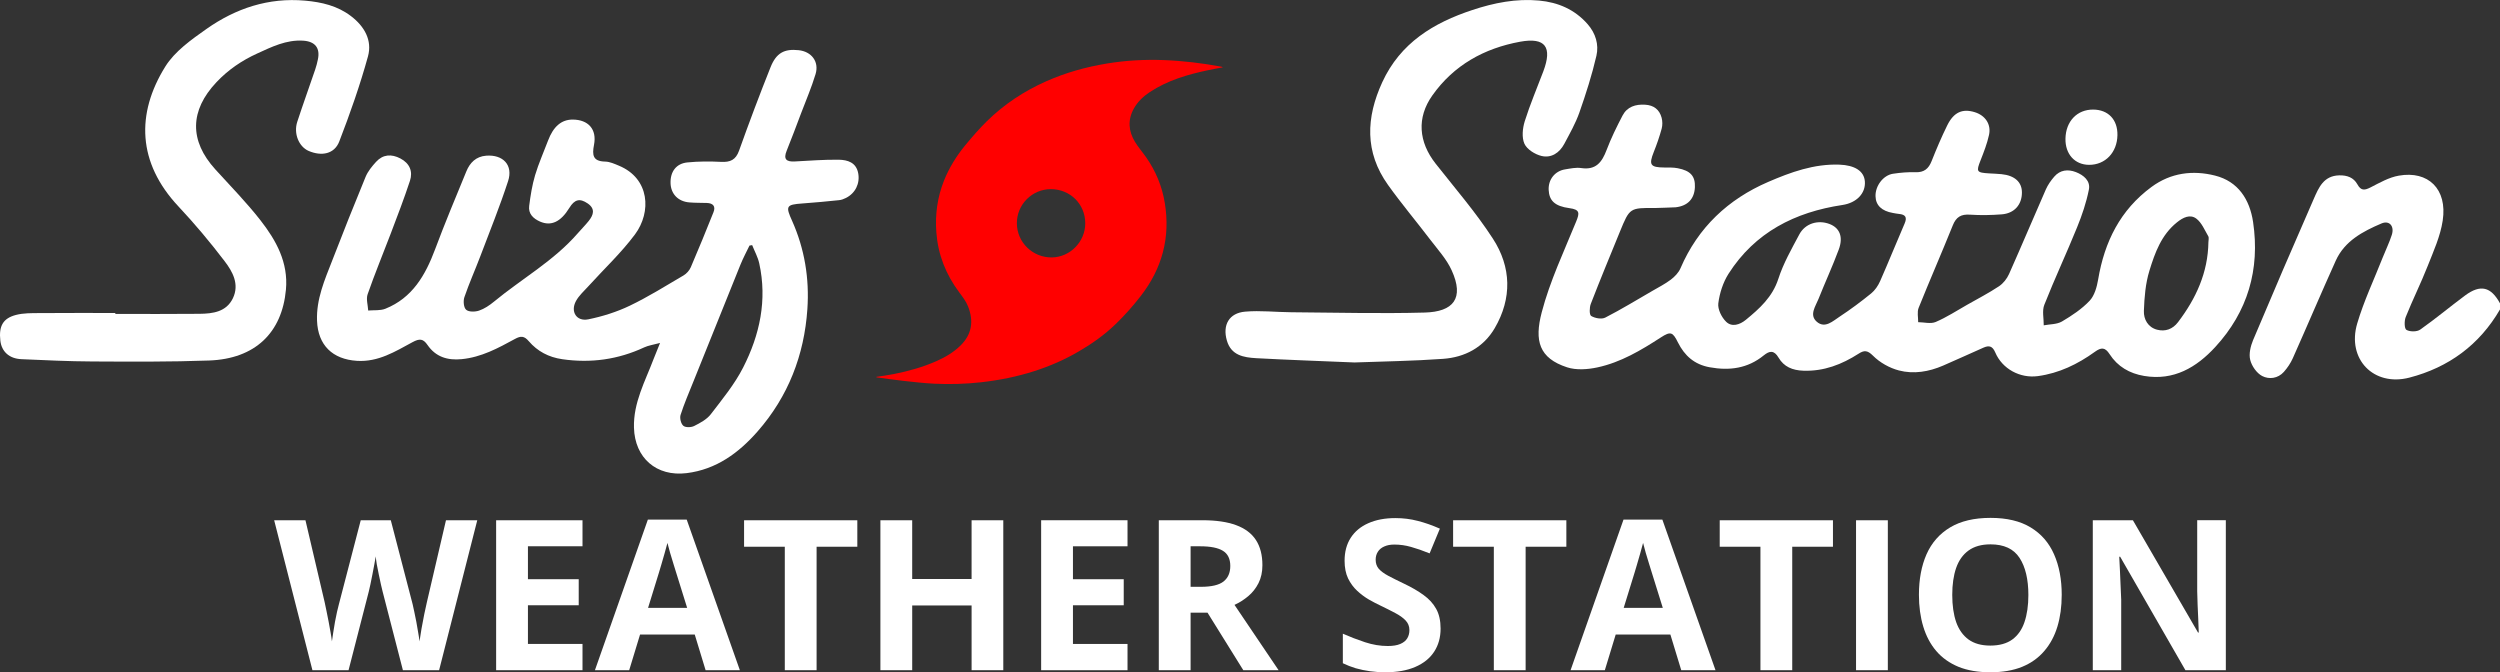 <?xml version="1.0" encoding="UTF-8" standalone="no"?>
<svg version="1.1" x="0px" y="0px" viewBox="0 0 238 64" width="238" height="64" xmlns="http://www.w3.org/2000/svg" xmlns:svg="http://www.w3.org/2000/svg">
<rect x="0" y="0" width="238" height="64" fill="#333333" stroke="none"/>
<style type="text/css">
  path {fill:#ffffff;}
	.cyclone {fill:#ff0000;}
</style>
<path d="m 62.836,32.649 c -0.665,0.179 -1.116,0.238 -1.509,0.422 -2.489,1.159 -5.079,1.518 -7.801,1.125 -1.3,-0.189 -2.358,-0.752 -3.187,-1.716 -0.427,-0.499 -0.747,-0.524 -1.315,-0.213 -1.601,0.873 -3.202,1.745 -5.079,1.925 -1.344,0.131 -2.46,-0.213 -3.241,-1.343 -0.417,-0.611 -0.757,-0.64 -1.431,-0.276 -1.645,0.887 -3.255,1.905 -5.288,1.779 -2.334,-0.145 -3.716,-1.498 -3.804,-3.811 -0.078,-2.066 0.723,-3.884 1.441,-5.726 1.033,-2.672 2.091,-5.333 3.183,-7.981 0.218,-0.524 0.606,-0.999 0.995,-1.425 0.66,-0.722 1.465,-0.766 2.314,-0.325 0.888,0.465 1.208,1.236 0.912,2.133 -0.558,1.702 -1.203,3.37 -1.839,5.047 -0.728,1.915 -1.514,3.811 -2.188,5.746 -0.16,0.456 0.024,1.033 0.053,1.552 0.548,-0.048 1.145,0.024 1.635,-0.17 2.571,-1.033 3.808,-3.19 4.73,-5.649 0.931,-2.497 1.965,-4.96 2.979,-7.428 0.34,-0.829 0.917,-1.416 1.882,-1.493 1.606,-0.126 2.591,0.892 2.091,2.419 -0.786,2.41 -1.737,4.766 -2.639,7.142 -0.495,1.309 -1.072,2.589 -1.523,3.913 -0.121,0.359 -0.068,0.989 0.17,1.193 0.252,0.223 0.854,0.208 1.227,0.082 0.509,-0.175 0.995,-0.499 1.417,-0.849 2.649,-2.187 5.7,-3.884 7.985,-6.517 0.34,-0.393 0.713,-0.761 1.038,-1.169 0.456,-0.572 0.65,-1.154 -0.097,-1.668 -0.752,-0.514 -1.247,-0.393 -1.751,0.432 -0.815,1.329 -1.732,1.755 -2.785,1.295 -0.65,-0.286 -1.13,-0.747 -1.033,-1.493 0.126,-0.984 0.281,-1.978 0.563,-2.924 0.335,-1.12 0.82,-2.196 1.232,-3.292 0.505,-1.343 1.276,-2.002 2.343,-2.002 1.489,0.005 2.324,0.926 2.033,2.405 -0.189,0.975 -0.116,1.571 1.067,1.595 0.437,0.01 0.883,0.213 1.3,0.388 2.945,1.217 3.119,4.412 1.533,6.546 -1.315,1.765 -2.95,3.292 -4.434,4.931 -0.412,0.456 -0.898,0.882 -1.184,1.411 -0.548,1.009 0.053,1.969 1.174,1.741 1.354,-0.276 2.717,-0.703 3.964,-1.304 1.756,-0.844 3.42,-1.886 5.104,-2.875 0.286,-0.17 0.558,-0.47 0.689,-0.776 0.747,-1.736 1.46,-3.486 2.159,-5.236 0.233,-0.577 -0.044,-0.868 -0.636,-0.887 -0.553,-0.019 -1.111,-0.005 -1.664,-0.053 -1.067,-0.087 -1.756,-0.81 -1.785,-1.833 -0.034,-1.086 0.534,-1.867 1.601,-1.973 1.062,-0.107 2.144,-0.107 3.217,-0.053 0.864,0.044 1.388,-0.184 1.703,-1.062 0.951,-2.667 1.95,-5.319 2.998,-7.947 0.548,-1.372 1.315,-1.765 2.668,-1.624 1.227,0.126 1.975,1.086 1.62,2.274 -0.383,1.275 -0.917,2.507 -1.388,3.753 -0.446,1.183 -0.888,2.371 -1.363,3.544 -0.335,0.819 -0.024,1.067 0.771,1.023 1.397,-0.073 2.799,-0.184 4.197,-0.165 0.825,0.015 1.645,0.257 1.839,1.275 0.189,0.984 -0.272,1.92 -1.169,2.366 -0.204,0.102 -0.427,0.189 -0.645,0.208 -1.164,0.121 -2.329,0.233 -3.493,0.315 -1.557,0.107 -1.616,0.257 -0.985,1.653 1.193,2.667 1.654,5.498 1.455,8.398 -0.296,4.388 -1.829,8.335 -4.74,11.651 -1.785,2.036 -3.925,3.622 -6.753,3.971 -2.872,0.354 -4.939,-1.445 -5.016,-4.33 -0.063,-2.386 1.062,-4.403 1.863,-6.521 0.175,-0.441 0.354,-0.873 0.621,-1.542 z m 8.771,-9.314 c -0.087,0.015 -0.175,0.029 -0.257,0.044 -0.291,0.606 -0.611,1.202 -0.864,1.828 -1.499,3.699 -2.984,7.409 -4.473,11.113 -0.422,1.057 -0.878,2.099 -1.223,3.181 -0.097,0.301 0.034,0.839 0.262,1.033 0.209,0.179 0.747,0.165 1.033,0.019 0.572,-0.286 1.193,-0.621 1.572,-1.105 1.101,-1.435 2.275,-2.861 3.09,-4.461 1.582,-3.103 2.304,-6.42 1.533,-9.915 -0.131,-0.596 -0.446,-1.159 -0.674,-1.736 z" />
<path d="m 10.983,29.885 c 2.668,0 5.341,0.019 8.01,-0.01 1.266,-0.015 2.547,-0.175 3.178,-1.479 0.64,-1.333 -0.024,-2.536 -0.786,-3.53 -1.378,-1.809 -2.848,-3.564 -4.405,-5.222 -3.886,-4.15 -4.041,-8.815 -1.242,-13.309 0.902,-1.45 2.479,-2.565 3.925,-3.583 2.785,-1.959 5.904,-3.001 9.378,-2.691 1.582,0.141 3.081,0.485 4.376,1.474 1.281,0.975 2.033,2.308 1.616,3.826 -0.757,2.749 -1.708,5.45 -2.736,8.112 -0.461,1.188 -1.674,1.43 -2.921,0.892 C 28.453,13.962 27.934,12.716 28.298,11.601 28.842,9.933 29.443,8.28 30.006,6.621 30.113,6.316 30.19,6.001 30.258,5.681 30.501,4.575 30.006,3.945 28.861,3.872 27.26,3.77 25.872,4.459 24.485,5.094 23.029,5.758 21.729,6.636 20.609,7.824 18.066,10.515 18.003,13.385 20.507,16.134 c 1.446,1.59 2.959,3.137 4.279,4.824 1.499,1.915 2.673,4.024 2.435,6.618 -0.378,4.121 -2.95,6.584 -7.306,6.744 -3.707,0.136 -7.423,0.112 -11.139,0.092 -2.246,-0.01 -4.488,-0.121 -6.734,-0.218 -1.159,-0.048 -1.887,-0.718 -2.008,-1.755 -0.16,-1.382 0.238,-2.133 1.489,-2.458 0.708,-0.184 1.48,-0.17 2.222,-0.175 2.411,-0.019 4.822,-0.01 7.229,-0.01 0.01,0.029 0.01,0.058 0.01,0.087 z" />
<path d="m 238,29.458 c -1.96,3.379 -4.895,5.523 -8.626,6.492 -3.406,0.882 -5.967,-1.77 -4.968,-5.154 0.631,-2.138 1.601,-4.179 2.421,-6.264 0.286,-0.727 0.636,-1.43 0.873,-2.172 0.267,-0.824 -0.228,-1.411 -0.985,-1.086 -1.771,0.756 -3.503,1.663 -4.352,3.544 -1.392,3.084 -2.712,6.201 -4.09,9.29 -0.209,0.465 -0.509,0.912 -0.849,1.295 -0.568,0.64 -1.417,0.732 -2.067,0.393 -0.519,-0.272 -0.99,-0.945 -1.135,-1.527 -0.146,-0.572 0.029,-1.304 0.267,-1.881 1.897,-4.499 3.823,-8.989 5.783,-13.46 0.466,-1.057 0.931,-2.196 2.416,-2.235 0.762,-0.019 1.378,0.208 1.737,0.858 0.349,0.64 0.703,0.567 1.266,0.281 0.859,-0.441 1.747,-0.95 2.673,-1.11 2.794,-0.495 4.638,1.261 4.182,4.276 -0.223,1.489 -0.878,2.924 -1.436,4.339 -0.645,1.634 -1.431,3.21 -2.086,4.844 -0.146,0.364 -0.136,1.105 0.068,1.222 0.33,0.194 0.999,0.194 1.31,-0.024 1.46,-1.028 2.838,-2.182 4.274,-3.249 1.46,-1.081 2.46,-0.839 3.323,0.747 0,0.189 0,0.383 0,0.582 z" />
<path d="m 157.582,19.8 c -2.431,-0.015 -2.435,-0.015 -3.362,2.245 -0.936,2.289 -1.882,4.572 -2.775,6.88 -0.136,0.349 -0.15,1.038 0.034,1.154 0.359,0.218 0.995,0.335 1.344,0.155 1.533,-0.785 3.003,-1.687 4.497,-2.55 0.587,-0.339 1.203,-0.655 1.742,-1.062 0.369,-0.281 0.737,-0.659 0.917,-1.076 1.669,-3.889 4.536,-6.58 8.354,-8.228 2.144,-0.926 4.361,-1.731 6.782,-1.644 1.441,0.053 2.348,0.596 2.421,1.605 0.083,1.12 -0.781,2.032 -2.135,2.235 -4.526,0.679 -8.32,2.599 -10.843,6.546 -0.524,0.824 -0.854,1.852 -0.975,2.822 -0.068,0.558 0.315,1.333 0.747,1.75 0.543,0.528 1.29,0.291 1.873,-0.184 1.31,-1.076 2.532,-2.167 3.095,-3.903 0.475,-1.474 1.266,-2.856 1.999,-4.233 0.558,-1.042 1.771,-1.406 2.872,-0.989 0.965,0.368 1.334,1.222 0.878,2.439 -0.587,1.585 -1.3,3.122 -1.926,4.698 -0.281,0.703 -0.902,1.522 -0.165,2.167 0.781,0.684 1.538,-0.068 2.188,-0.49 1.033,-0.679 2.028,-1.421 2.988,-2.201 0.364,-0.296 0.66,-0.732 0.854,-1.169 0.805,-1.818 1.543,-3.666 2.334,-5.489 0.262,-0.606 0.068,-0.853 -0.534,-0.912 -0.194,-0.019 -0.388,-0.058 -0.577,-0.092 -1.072,-0.184 -1.64,-0.732 -1.659,-1.6 -0.024,-0.979 0.733,-1.993 1.664,-2.133 0.708,-0.107 1.431,-0.17 2.139,-0.145 0.82,0.029 1.252,-0.335 1.538,-1.062 0.456,-1.149 0.941,-2.293 1.489,-3.404 0.621,-1.256 1.446,-1.61 2.615,-1.251 0.999,0.305 1.586,1.154 1.358,2.172 -0.179,0.819 -0.49,1.619 -0.8,2.405 -0.432,1.091 -0.393,1.178 0.82,1.251 0.388,0.024 0.781,0.034 1.169,0.073 1.257,0.126 1.955,0.756 1.945,1.76 -0.005,1.149 -0.723,1.973 -1.921,2.066 -1.004,0.078 -2.023,0.097 -3.027,0.029 -0.849,-0.058 -1.315,0.223 -1.635,1.023 -1.058,2.628 -2.193,5.222 -3.25,7.85 -0.16,0.398 -0.039,0.907 -0.044,1.362 0.563,0.005 1.193,0.184 1.669,-0.019 1.043,-0.446 2.004,-1.076 2.998,-1.639 1.014,-0.577 2.057,-1.115 3.027,-1.76 0.403,-0.267 0.757,-0.718 0.956,-1.164 1.193,-2.676 2.329,-5.382 3.508,-8.063 0.194,-0.436 0.485,-0.849 0.8,-1.212 0.558,-0.64 1.295,-0.722 2.052,-0.432 0.752,0.291 1.407,0.839 1.242,1.668 -0.243,1.227 -0.65,2.434 -1.126,3.598 -1.004,2.473 -2.139,4.892 -3.119,7.375 -0.223,0.567 -0.044,1.295 -0.053,1.949 0.582,-0.112 1.247,-0.082 1.732,-0.364 0.946,-0.558 1.897,-1.188 2.639,-1.978 0.466,-0.495 0.689,-1.314 0.81,-2.027 0.602,-3.578 2.101,-6.613 5.079,-8.805 1.834,-1.353 3.935,-1.615 6.05,-1.081 2.198,0.553 3.299,2.274 3.619,4.412 0.674,4.519 -0.509,8.558 -3.609,11.918 -1.776,1.925 -3.935,3.219 -6.758,2.744 -1.392,-0.233 -2.528,-0.892 -3.289,-2.07 -0.437,-0.679 -0.8,-0.664 -1.412,-0.223 -1.625,1.173 -3.406,2.036 -5.414,2.308 -1.703,0.233 -3.396,-0.684 -4.061,-2.25 -0.267,-0.625 -0.597,-0.693 -1.13,-0.456 -1.281,0.567 -2.552,1.149 -3.837,1.707 -1.354,0.587 -2.799,0.829 -4.206,0.461 -0.893,-0.233 -1.819,-0.752 -2.469,-1.406 -0.539,-0.538 -0.849,-0.524 -1.378,-0.184 -1.591,1.018 -3.28,1.678 -5.235,1.615 -1.058,-0.034 -1.868,-0.378 -2.377,-1.246 -0.432,-0.737 -0.868,-0.65 -1.402,-0.218 -1.533,1.251 -3.265,1.479 -5.157,1.135 -1.446,-0.262 -2.382,-1.091 -3.018,-2.361 -0.495,-0.994 -0.689,-1.086 -1.625,-0.48 -1.892,1.227 -3.828,2.381 -6.05,2.856 -0.927,0.199 -2.009,0.276 -2.882,-0.01 -2.663,-0.873 -3.124,-2.516 -2.411,-5.236 0.776,-2.967 2.115,-5.789 3.28,-8.645 0.33,-0.805 0.359,-1.139 -0.64,-1.27 -1.417,-0.189 -1.931,-0.732 -1.979,-1.741 -0.044,-0.979 0.587,-1.789 1.552,-1.949 0.514,-0.082 1.053,-0.204 1.552,-0.126 1.402,0.208 1.975,-0.567 2.411,-1.721 0.427,-1.125 0.961,-2.211 1.518,-3.278 0.441,-0.844 1.242,-1.091 2.159,-1.033 0.815,0.048 1.354,0.465 1.562,1.241 0.087,0.325 0.092,0.713 0.005,1.038 -0.204,0.752 -0.461,1.493 -0.752,2.221 -0.49,1.227 -0.335,1.469 1.014,1.479 0.422,0.005 0.854,-0.015 1.266,0.068 1.223,0.233 1.679,0.761 1.635,1.804 -0.049,1.105 -0.674,1.784 -1.834,1.915 -0.631,0.039 -1.286,0.039 -1.941,0.068 z m 52.658,3.263 c 0,-0.194 0.073,-0.432 -0.015,-0.577 -0.344,-0.587 -0.626,-1.29 -1.135,-1.673 -0.587,-0.441 -1.257,-0.121 -1.848,0.359 -1.485,1.193 -2.096,2.899 -2.615,4.592 -0.378,1.222 -0.485,2.55 -0.529,3.835 -0.029,0.79 0.383,1.561 1.257,1.789 0.781,0.204 1.48,-0.048 1.989,-0.713 1.717,-2.255 2.853,-4.727 2.896,-7.612 z" />
<path d="m 128.93,34.506 c -3.158,-0.136 -6.249,-0.238 -9.339,-0.407 -1.189,-0.068 -2.387,-0.262 -2.794,-1.682 -0.427,-1.479 0.209,-2.618 1.742,-2.749 1.451,-0.126 2.921,0.048 4.386,0.058 4.235,0.029 8.475,0.145 12.706,0.029 2.717,-0.073 3.799,-1.338 2.562,-4.034 -0.475,-1.042 -1.295,-1.939 -2.004,-2.866 -1.339,-1.76 -2.765,-3.452 -4.051,-5.251 -2.232,-3.122 -2.096,-6.41 -0.543,-9.784 1.722,-3.738 4.881,-5.649 8.582,-6.87 2.052,-0.679 4.158,-1.101 6.341,-0.897 1.824,0.17 3.396,0.849 4.623,2.245 0.767,0.873 1.082,1.944 0.839,3.006 -0.422,1.828 -0.999,3.627 -1.62,5.401 -0.364,1.038 -0.922,2.012 -1.441,2.992 -0.456,0.853 -1.237,1.377 -2.173,1.149 -0.616,-0.15 -1.378,-0.625 -1.62,-1.159 -0.267,-0.596 -0.179,-1.474 0.029,-2.143 0.505,-1.61 1.174,-3.171 1.771,-4.756 0.868,-2.308 0.199,-3.253 -2.207,-2.817 -3.415,0.625 -6.321,2.226 -8.364,5.12 -1.494,2.114 -1.31,4.422 0.32,6.492 1.853,2.352 3.823,4.63 5.448,7.137 1.756,2.701 1.834,5.678 0.175,8.519 -1.077,1.842 -2.848,2.778 -4.929,2.924 -2.824,0.204 -5.662,0.242 -8.437,0.344 z" />
<path d="m 201.58,12.861 c -0.024,1.653 -1.155,2.841 -2.707,2.832 -1.358,-0.01 -2.27,-1.023 -2.241,-2.497 0.034,-1.649 1.106,-2.773 2.639,-2.764 1.431,0.01 2.334,0.955 2.309,2.429 z" />
<path class="cyclone" d="m 83.42,35.878 c 0.563,-0.087 1.13,-0.16 1.688,-0.272 1.392,-0.276 2.751,-0.655 4.051,-1.232 0.844,-0.373 1.63,-0.839 2.29,-1.489 1.082,-1.067 1.261,-2.327 0.708,-3.719 -0.199,-0.499 -0.529,-0.916 -0.844,-1.343 -1.266,-1.697 -2.018,-3.588 -2.173,-5.707 -0.126,-1.692 0.097,-3.326 0.723,-4.907 0.495,-1.236 1.189,-2.361 2.033,-3.384 0.65,-0.79 1.324,-1.566 2.052,-2.284 1.64,-1.61 3.532,-2.861 5.637,-3.796 1.858,-0.829 3.794,-1.367 5.793,-1.697 1.78,-0.296 3.571,-0.393 5.371,-0.33 1.858,0.068 3.697,0.291 5.526,0.63 0.044,0.01 0.087,0.024 0.136,0.063 -0.233,0.044 -0.471,0.087 -0.703,0.131 -0.233,0.044 -0.471,0.092 -0.703,0.141 -1.96,0.412 -3.862,0.97 -5.555,2.09 -0.621,0.412 -1.155,0.921 -1.518,1.581 -0.587,1.067 -0.5,2.129 0.112,3.142 0.315,0.519 0.723,0.984 1.072,1.484 0.912,1.309 1.514,2.754 1.771,4.33 0.548,3.307 -0.257,6.264 -2.309,8.897 -0.728,0.936 -1.514,1.823 -2.368,2.647 -1.058,1.023 -2.246,1.867 -3.517,2.604 -1.334,0.781 -2.741,1.396 -4.211,1.867 -1.654,0.533 -3.352,0.873 -5.084,1.067 -1.48,0.165 -2.964,0.208 -4.449,0.136 -0.975,-0.048 -1.95,-0.16 -2.921,-0.267 -0.834,-0.092 -1.664,-0.213 -2.494,-0.325 -0.039,-0.005 -0.078,-0.019 -0.116,-0.024 0.005,-0.01 0.005,-0.019 0.005,-0.034 z M 103.316,21.245 c -0.005,-1.823 -1.441,-3.239 -3.284,-3.239 -1.78,0.005 -3.241,1.469 -3.226,3.263 0.01,1.809 1.514,3.268 3.343,3.239 1.727,-0.029 3.173,-1.493 3.168,-3.263 z" />
<path d="m 45.436,49.527 -3.633,14.277 h -3.447 l -1.934,-7.5 q -0.059,-0.215 -0.156,-0.654 -0.098,-0.439 -0.205,-0.957 -0.107,-0.527 -0.195,-0.986 -0.078,-0.469 -0.107,-0.742 -0.029,0.273 -0.117,0.732 -0.078,0.459 -0.186,0.977 -0.098,0.518 -0.195,0.967 -0.098,0.449 -0.156,0.684 l -1.924,7.48 h -3.438 L 26.1,49.527 h 2.979 l 1.826,7.793 q 0.078,0.352 0.176,0.84 0.107,0.488 0.205,1.025 0.107,0.527 0.186,1.025 0.088,0.488 0.127,0.85 0.049,-0.371 0.127,-0.859 0.078,-0.498 0.166,-1.006 0.098,-0.518 0.195,-0.957 0.098,-0.439 0.176,-0.713 l 2.08,-7.998 h 2.861 l 2.08,7.998 q 0.068,0.264 0.156,0.713 0.098,0.439 0.195,0.957 0.098,0.518 0.176,1.016 0.088,0.488 0.127,0.85 0.068,-0.488 0.186,-1.182 0.127,-0.703 0.264,-1.396 0.146,-0.693 0.254,-1.162 l 1.816,-7.793 z" />
<path d="M 55.455,63.805 H 47.232 V 49.527 h 8.223 v 2.48 h -5.195 v 3.135 h 4.834 v 2.48 h -4.834 v 3.682 h 5.195 z" />
<path d="M 67.174,63.805 66.139,60.406 h -5.205 l -1.035,3.398 H 56.637 L 61.676,49.469 h 3.701 l 5.059,14.336 z m -1.758,-5.938 -1.035,-3.32 q -0.098,-0.332 -0.264,-0.85 -0.156,-0.527 -0.322,-1.064 -0.156,-0.547 -0.254,-0.947 -0.098,0.4 -0.273,0.996 -0.166,0.586 -0.322,1.113 -0.156,0.527 -0.225,0.752 l -1.025,3.32 z" />
<path d="M 77.74,63.805 H 74.713 V 52.047 h -3.877 v -2.52 h 10.781 v 2.52 h -3.877 z" />
<path d="m 95.514,63.805 h -3.018 v -6.162 h -5.654 v 6.162 H 83.814 V 49.527 h 3.027 v 5.596 h 5.654 v -5.596 h 3.018 z" />
<path d="M 107.34,63.805 H 99.117 V 49.527 h 8.223 v 2.48 h -5.195 v 3.135 h 4.834 v 2.48 h -4.834 v 3.682 h 5.195 z" />
<path d="m 114.478,49.527 q 1.943,0 3.203,0.469 1.27,0.469 1.885,1.416 0.615,0.947 0.615,2.393 0,0.977 -0.371,1.709 -0.371,0.732 -0.977,1.24 -0.605,0.508 -1.309,0.83 l 4.199,6.221 h -3.359 l -3.408,-5.479 h -1.611 v 5.479 h -3.027 V 49.527 Z m -0.215,2.48 h -0.918 v 3.857 h 0.977 q 1.504,0 2.148,-0.498 0.654,-0.508 0.654,-1.484 0,-1.016 -0.703,-1.445 -0.693,-0.43 -2.158,-0.43 z" />
<path d="m 137.144,59.84 q 0,1.27 -0.615,2.207 -0.615,0.938 -1.797,1.445 Q 133.561,64 131.881,64 q -0.742,0 -1.455,-0.098 -0.703,-0.098 -1.357,-0.283 -0.645,-0.195 -1.23,-0.479 v -2.812 q 1.016,0.449 2.109,0.811 1.094,0.361 2.168,0.361 0.742,0 1.191,-0.195 0.459,-0.195 0.664,-0.537 0.205,-0.342 0.205,-0.781 0,-0.537 -0.361,-0.918 -0.361,-0.381 -0.996,-0.713 -0.625,-0.332 -1.416,-0.713 -0.498,-0.234 -1.084,-0.566 -0.586,-0.342 -1.113,-0.83 -0.527,-0.488 -0.869,-1.182 -0.332,-0.703 -0.332,-1.68 0,-1.279 0.586,-2.188 0.586,-0.908 1.67,-1.387 1.094,-0.488 2.578,-0.488 1.113,0 2.119,0.264 1.016,0.254 2.119,0.742 l -0.977,2.354 q -0.986,-0.4 -1.768,-0.615 -0.781,-0.225 -1.592,-0.225 -0.566,0 -0.967,0.186 -0.4,0.176 -0.605,0.508 -0.205,0.322 -0.205,0.752 0,0.508 0.293,0.859 0.303,0.342 0.898,0.664 0.605,0.322 1.504,0.752 1.094,0.518 1.865,1.084 0.781,0.557 1.201,1.318 0.42,0.752 0.42,1.875 z" />
<path d="m 145.24,63.805 h -3.027 V 52.047 h -3.877 v -2.52 h 10.781 v 2.52 h -3.877 z" />
<path d="m 160.055,63.805 -1.035,-3.398 h -5.205 l -1.035,3.398 h -3.262 L 154.557,49.469 h 3.701 l 5.059,14.336 z m -1.758,-5.938 -1.035,-3.32 q -0.098,-0.332 -0.264,-0.85 -0.156,-0.527 -0.322,-1.064 -0.156,-0.547 -0.254,-0.947 -0.098,0.4 -0.273,0.996 -0.166,0.586 -0.322,1.113 -0.156,0.527 -0.225,0.752 l -1.025,3.32 z" />
<path d="m 170.621,63.805 h -3.027 V 52.047 h -3.877 v -2.52 h 10.781 v 2.52 h -3.877 z" />
<path d="M 176.695,63.805 V 49.527 h 3.027 v 14.277 z" />
<path d="m 196.275,56.646 q 0,1.65 -0.41,3.008 -0.41,1.348 -1.25,2.324 -0.83,0.977 -2.109,1.504 Q 191.227,64 189.478,64 q -1.748,0 -3.027,-0.518 -1.279,-0.527 -2.119,-1.504 -0.83,-0.977 -1.24,-2.334 -0.41,-1.357 -0.41,-3.018 0,-2.217 0.723,-3.857 0.732,-1.65 2.246,-2.559 1.514,-0.908 3.848,-0.908 2.324,0 3.818,0.908 1.504,0.908 2.227,2.559 0.732,1.65 0.732,3.877 z m -10.42,0 q 0,1.494 0.371,2.578 0.381,1.074 1.182,1.66 0.801,0.576 2.07,0.576 1.289,0 2.09,-0.576 0.801,-0.586 1.162,-1.66 0.371,-1.084 0.371,-2.578 0,-2.246 -0.84,-3.535 -0.84,-1.289 -2.764,-1.289 -1.279,0 -2.09,0.586 -0.801,0.576 -1.182,1.66 -0.371,1.074 -0.371,2.578 z" />
<path d="m 211.9,63.805 h -3.848 l -6.211,-10.801 h -0.088 q 0.039,0.674 0.068,1.357 0.029,0.684 0.059,1.367 0.029,0.674 0.059,1.357 v 6.719 h -2.705 V 49.527 h 3.818 l 6.201,10.693 h 0.068 q -0.019,-0.664 -0.049,-1.318 -0.029,-0.654 -0.059,-1.309 -0.019,-0.654 -0.039,-1.309 v -6.758 h 2.725 z" />
</svg>
